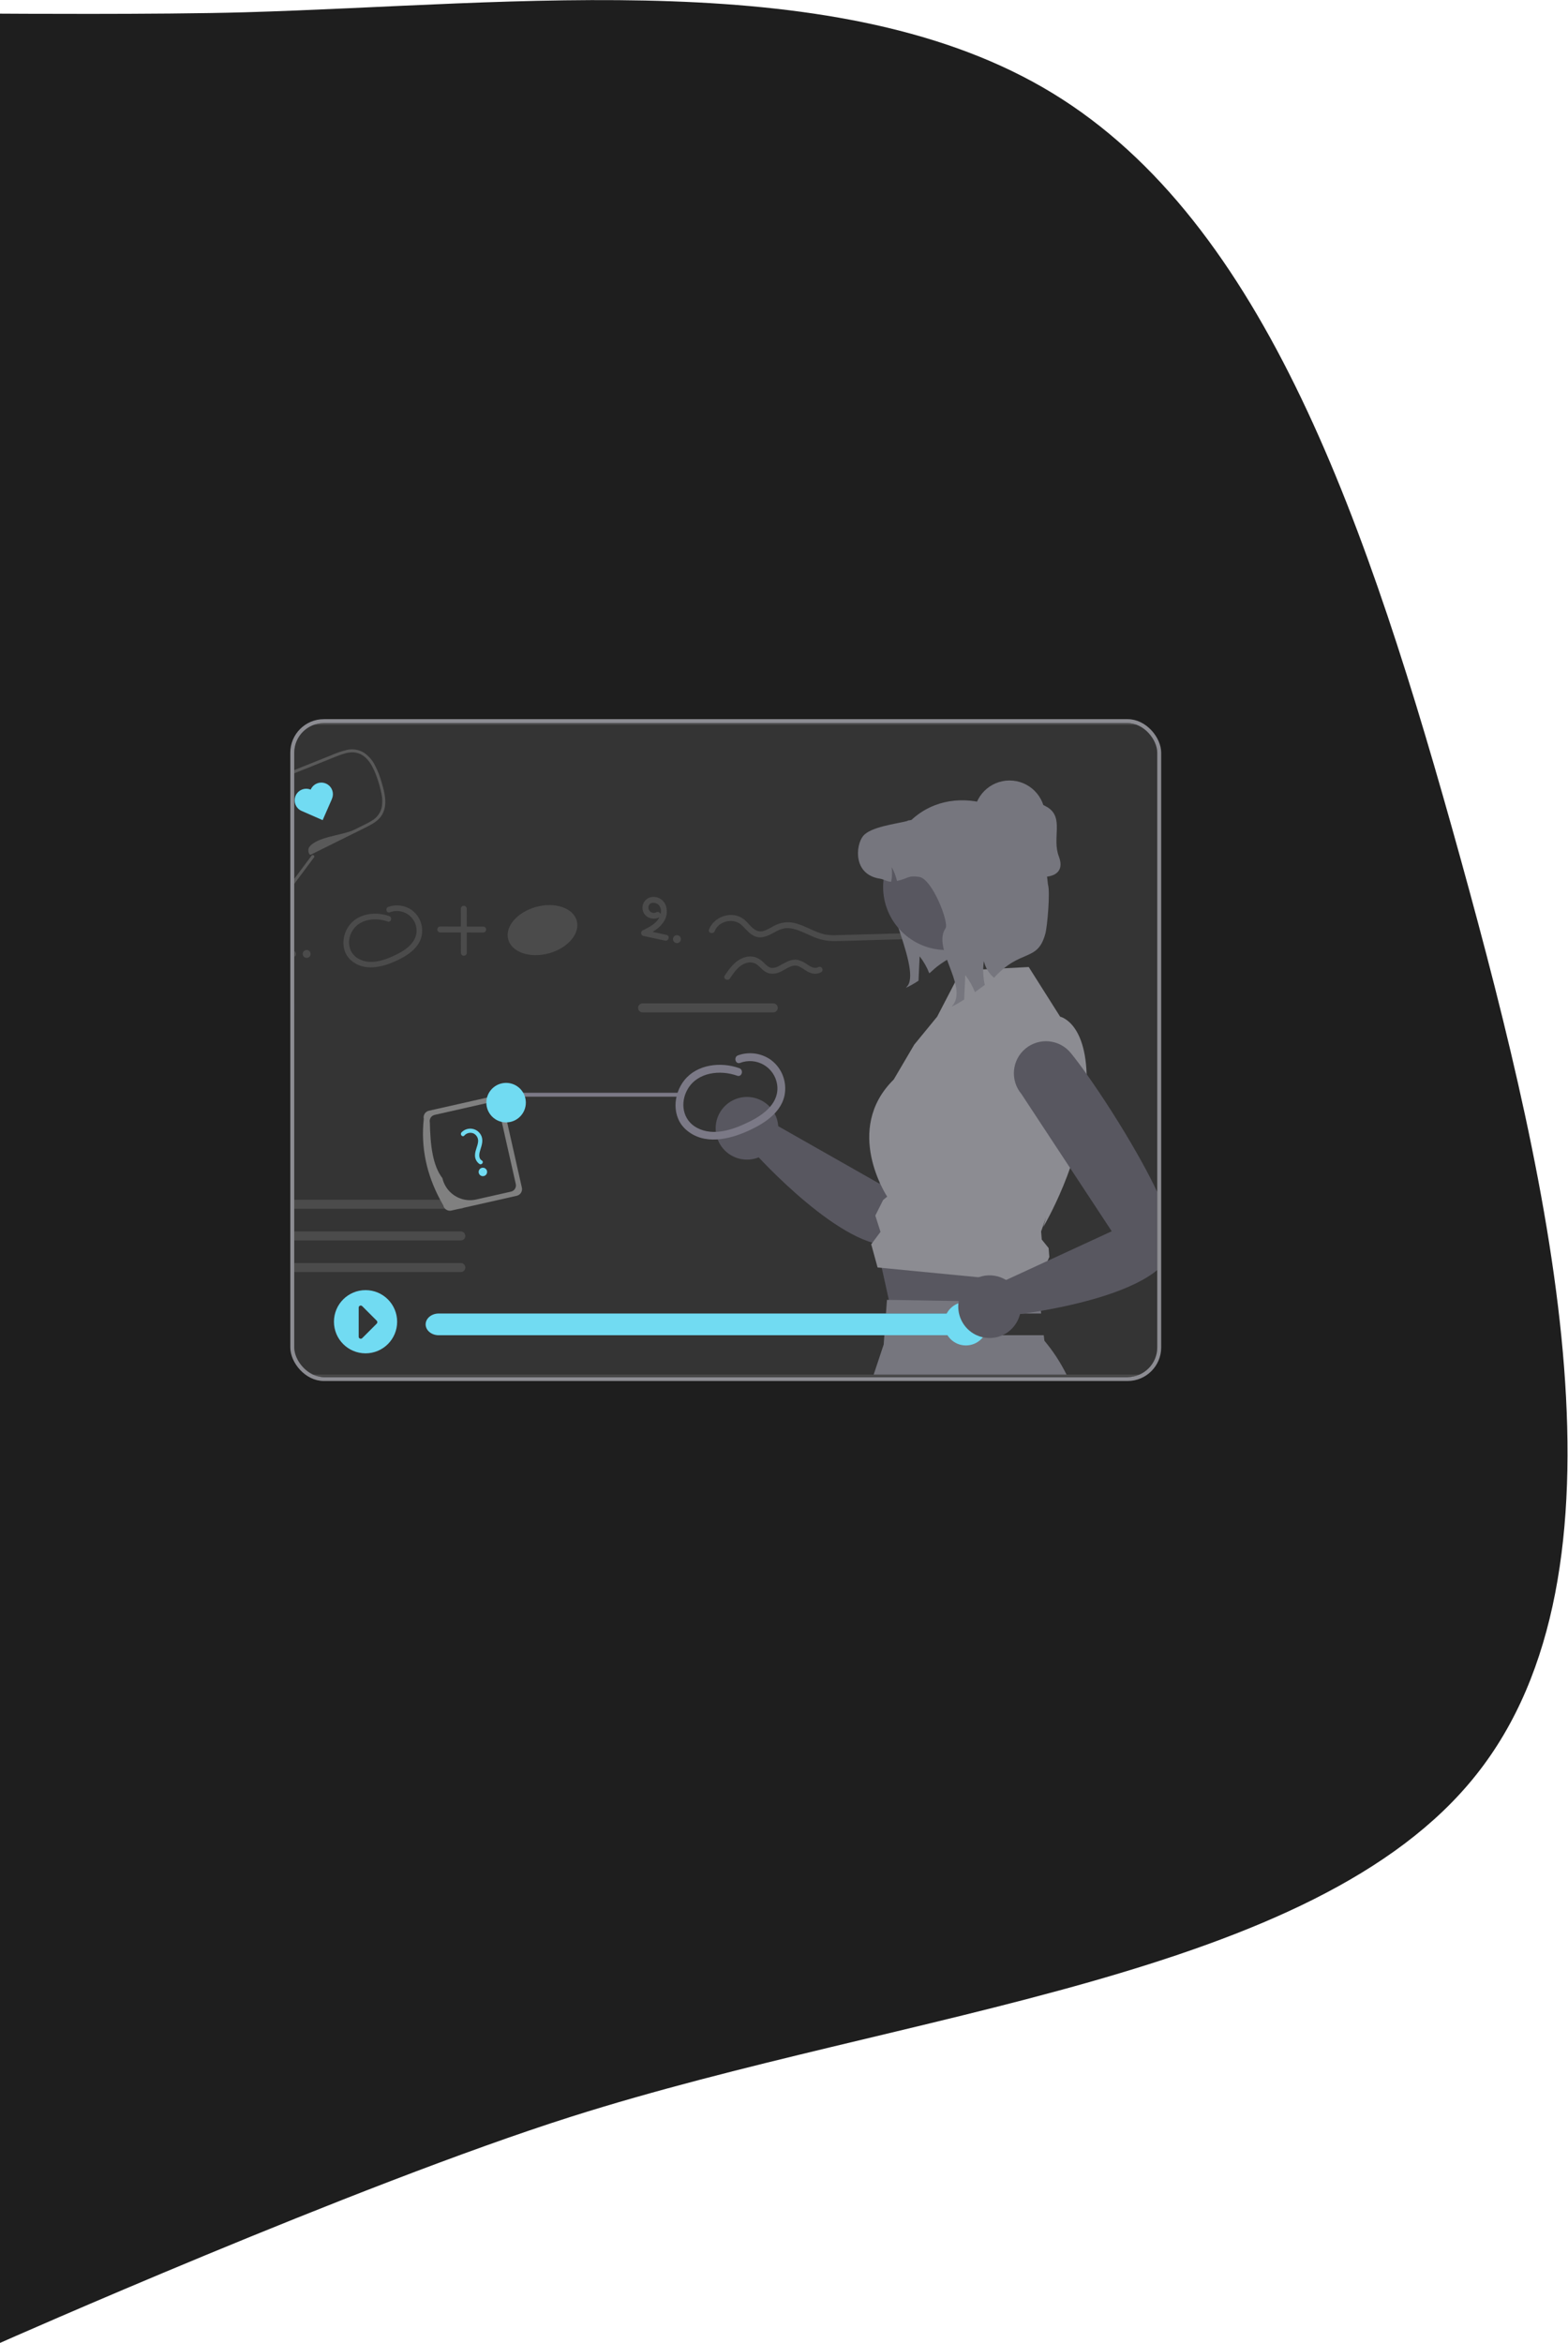 <svg width="794" height="1186" viewBox="0 0 794 1186" fill="none" xmlns="http://www.w3.org/2000/svg">
<path d="M-0 6.908C-0 6.908 80.404 7.468 124.021 6.217C262.092 2.257 425.593 -18.313 533.044 47.198C640.495 112.71 692.375 264.078 739.65 434.807C786.812 605.297 829.481 795.384 747.525 898.302C665.682 1001.46 459.214 1017.44 289.231 1071.37C180.701 1105.8 -5.99053e-05 1185.88 -5.99053e-05 1185.88L-0 6.908Z" fill="#1E1E1E"/>
<g clip-path="url(#clip0_47_782)">
<path d="M586.245 642.65V696.25H148.755V366.34H586.245V642.65Z" fill="#343434"/>
<path d="M148.755 695.75V696.75H586.245V695.75H148.755ZM148.755 365.84V366.84H586.245V365.84H148.755Z" fill="#4B4B4B"/>
<path d="M233.345 639.28H148.755V643.85H233.345C233.951 643.85 234.532 643.609 234.961 643.181C235.389 642.752 235.63 642.171 235.63 641.565C235.63 640.959 235.389 640.378 234.961 639.949C234.532 639.521 233.951 639.28 233.345 639.28Z" fill="#4B4B4B"/>
<path d="M233.345 623.28H148.755V627.85H233.345C233.951 627.85 234.532 627.609 234.961 627.181C235.389 626.752 235.63 626.171 235.63 625.565C235.63 624.959 235.389 624.378 234.961 623.949C234.532 623.521 233.951 623.28 233.345 623.28Z" fill="#4B4B4B"/>
<path d="M234.025 607.38C233.917 607.349 233.807 607.326 233.695 607.31C233.58 607.29 233.462 607.28 233.345 607.28H148.755V611.85H233.345C233.883 611.847 234.403 611.656 234.815 611.31C235.128 611.046 235.363 610.702 235.498 610.315C235.633 609.929 235.661 609.513 235.58 609.112C235.5 608.71 235.313 608.338 235.039 608.034C234.766 607.729 234.415 607.503 234.025 607.38Z" fill="#4B4B4B"/>
<path d="M264.265 601.15L256.815 568.09L254.385 557.32C254.184 556.432 253.637 555.66 252.867 555.174C252.096 554.688 251.164 554.528 250.275 554.73L246.605 555.56L217.175 562.2C216.736 562.299 216.32 562.484 215.952 562.743C215.584 563.003 215.271 563.333 215.031 563.713C214.79 564.094 214.627 564.519 214.55 564.962C214.474 565.406 214.486 565.861 214.585 566.3C213.005 581.01 216.125 594.58 222.895 607.28C223.395 608.23 223.925 609.18 224.475 610.13C224.621 610.787 224.958 611.386 225.445 611.85C225.855 612.241 226.355 612.526 226.901 612.678C227.447 612.829 228.022 612.844 228.575 612.72L232.435 611.85L234.815 611.31L261.675 605.25C262.562 605.05 263.333 604.505 263.819 603.736C264.305 602.967 264.465 602.037 264.265 601.15Z" fill="#808080"/>
<path d="M261.185 599.31L254.085 567.86L252.385 560.31C252.198 559.479 251.688 558.756 250.968 558.3C250.248 557.845 249.377 557.693 248.545 557.88L246.285 558.39L220.095 564.3C219.264 564.487 218.541 564.997 218.085 565.717C217.63 566.437 217.479 567.309 217.665 568.14C217.895 579.59 219.095 589.98 224.025 596.32C224.586 598.786 225.79 601.059 227.515 602.909C229.24 604.759 231.424 606.118 233.845 606.85C233.905 606.87 233.955 606.89 234.015 606.91C234.055 606.92 234.105 606.94 234.145 606.95C236.424 607.591 238.827 607.653 241.135 607.13L258.755 603.15C259.586 602.963 260.309 602.453 260.765 601.733C261.221 601.013 261.372 600.141 261.185 599.31Z" fill="#343434"/>
<path d="M235.093 574.786C235.672 574.118 236.452 573.655 237.317 573.466C238.181 573.278 239.084 573.374 239.889 573.741C240.694 574.168 241.339 574.846 241.726 575.671C242.113 576.496 242.222 577.425 242.036 578.318C241.724 580.381 240.646 582.259 240.548 584.371C240.46 585.296 240.622 586.228 241.016 587.07C241.41 587.912 242.023 588.632 242.79 589.157C243.964 589.871 245.173 588.104 243.993 587.387C242.051 586.207 242.704 583.614 243.267 581.845C243.97 579.637 244.703 577.385 243.833 575.11C243.448 574.157 242.83 573.316 242.036 572.664C241.242 572.011 240.296 571.569 239.287 571.376C238.277 571.183 237.236 571.247 236.257 571.561C235.279 571.875 234.394 572.429 233.685 573.173C232.759 574.173 234.154 575.798 235.093 574.786Z" fill="#71DBF2"/>
<path d="M244.52 595.326C245.702 595.326 246.661 594.367 246.661 593.185C246.661 592.003 245.702 591.045 244.52 591.045C243.338 591.045 242.38 592.003 242.38 593.185C242.38 594.367 243.338 595.326 244.52 595.326Z" fill="#71DBF2"/>
<path d="M499.737 511.835C497.572 510.425 495.102 509.552 492.533 509.287C489.963 509.023 487.367 509.375 484.96 510.315C482.554 511.254 480.406 512.754 478.695 514.69C476.985 516.626 475.76 518.942 475.124 521.445L445.315 599.115L394.077 570.026C393.852 566.682 392.574 563.496 390.426 560.923C388.278 558.351 385.371 556.525 382.121 555.707C378.871 554.89 375.446 555.122 372.337 556.371C369.227 557.621 366.593 559.823 364.812 562.661C363.031 565.5 362.195 568.83 362.424 572.173C362.653 575.517 363.935 578.702 366.085 581.272C368.236 583.842 371.146 585.664 374.396 586.478C377.647 587.293 381.072 587.056 384.18 585.803C394.971 597.32 441.75 644.536 461.117 626.088C477.395 610.581 500.887 550.481 506.542 529.727C507.448 526.409 507.277 522.888 506.054 519.673C504.831 516.458 502.619 513.713 499.737 511.835Z" fill="#585760"/>
<path d="M443.764 629.342L453.17 671.859L521.955 678.081L528.277 641.06L443.764 629.342Z" fill="#585760"/>
<path d="M540.06 695.752H442.41L447.48 680.521L449.14 657.922L450.09 657.942L525.19 659.192L526.55 659.211L528.86 678.612C533.264 683.857 537.024 689.612 540.06 695.752Z" fill="#76767E"/>
<path d="M486.695 491.23L520.933 489.467L536.835 514.595C536.835 514.595 552.179 517.742 550.105 553C548.031 588.258 528.277 621.052 528.277 621.052L529.745 616.021L527.196 623.303L527.523 627.393L531 631.723L531.358 636.202L528.277 643.288L532.467 650.073L444.39 641.54L441.169 629.807L445.868 623.507L443.243 615.289L447.189 607.385L449.246 605.67C449.246 605.67 426.739 571.856 452.576 546.388L462.946 528.759L474.549 514.603L486.695 491.23Z" fill="#8C8C92"/>
<path d="M374.342 540.656C365.081 537.347 353.086 538.638 346.586 546.703C340.764 553.928 340.066 565.431 347.473 571.878C356.491 579.726 368.98 576.839 378.826 572.411C387.835 568.359 397.753 561.827 397.613 550.74C397.592 547.891 396.892 545.088 395.572 542.563C394.251 540.037 392.348 537.863 390.02 536.22C387.657 534.623 384.952 533.605 382.122 533.246C379.293 532.888 376.419 533.201 373.733 534.159C371.355 535.027 372.382 538.861 374.787 537.983C376.724 537.246 378.8 536.951 380.865 537.118C382.93 537.285 384.932 537.911 386.725 538.949C388.518 539.987 390.057 541.412 391.23 543.121C392.402 544.829 393.179 546.777 393.504 548.823C394.895 558.028 387.031 563.989 379.722 567.621C371.704 571.606 361.499 575.418 352.915 570.84C345.572 566.925 344.229 557.994 348.3 551.135C353.347 542.632 364.709 541.415 373.288 544.48C375.696 545.34 376.732 541.509 374.342 540.656Z" fill="#7B7986"/>
<path d="M197.074 463.682C190.422 461.305 181.807 462.232 177.138 468.026C172.957 473.215 172.455 481.476 177.776 486.107C184.252 491.744 193.223 489.67 200.294 486.49C206.766 483.58 213.889 478.888 213.789 470.925C213.773 468.879 213.271 466.865 212.322 465.052C211.374 463.238 210.007 461.676 208.334 460.496C206.637 459.349 204.694 458.618 202.662 458.36C200.63 458.103 198.566 458.328 196.636 459.015C194.929 459.64 195.666 462.393 197.394 461.762C198.785 461.233 200.276 461.021 201.759 461.141C203.242 461.261 204.68 461.71 205.968 462.456C207.256 463.202 208.361 464.225 209.203 465.452C210.046 466.679 210.604 468.078 210.837 469.548C211.836 476.159 206.188 480.441 200.938 483.05C195.179 485.911 187.849 488.65 181.684 485.362C176.41 482.549 175.446 476.135 178.37 471.209C181.995 465.101 190.155 464.227 196.317 466.428C198.046 467.046 198.791 464.295 197.074 463.682Z" fill="#4B4B4B"/>
<path d="M277.911 482.545C287.495 479.938 293.833 472.56 292.066 466.065C290.3 459.57 281.098 456.419 271.513 459.026C261.929 461.633 255.591 469.011 257.358 475.506C259.124 482.001 268.326 485.152 277.911 482.545Z" fill="#4B4B4B"/>
<path d="M233.347 459.901L233.382 482.295C233.396 482.683 233.56 483.052 233.839 483.322C234.119 483.592 234.493 483.744 234.882 483.744C235.271 483.744 235.645 483.592 235.925 483.322C236.205 483.052 236.369 482.683 236.382 482.295L236.347 459.901C236.333 459.512 236.17 459.144 235.89 458.873C235.61 458.603 235.236 458.452 234.847 458.452C234.458 458.452 234.084 458.603 233.804 458.873C233.524 459.144 233.36 459.512 233.347 459.901Z" fill="#4B4B4B"/>
<path d="M222.884 471.947L244.711 472C245.1 471.987 245.468 471.823 245.739 471.543C246.009 471.263 246.16 470.889 246.16 470.5C246.16 470.111 246.009 469.737 245.739 469.458C245.468 469.178 245.1 469.014 244.711 469L222.884 468.947C222.496 468.96 222.127 469.124 221.857 469.404C221.587 469.684 221.436 470.058 221.436 470.447C221.436 470.836 221.587 471.21 221.857 471.49C222.127 471.769 222.496 471.933 222.884 471.947Z" fill="#4B4B4B"/>
<path d="M149.925 482.87C149.952 483.209 149.845 483.545 149.626 483.805C149.407 484.066 149.094 484.229 148.755 484.26V481.32C149.1 481.402 149.405 481.602 149.619 481.885C149.832 482.168 149.94 482.516 149.925 482.87Z" fill="#4B4B4B"/>
<path d="M155.29 484.842C156.394 484.842 157.29 483.946 157.29 482.842C157.29 481.737 156.394 480.842 155.29 480.842C154.185 480.842 153.29 481.737 153.29 482.842C153.29 483.946 154.185 484.842 155.29 484.842Z" fill="#4B4B4B"/>
<path d="M222.145 664.84C218.505 664.84 215.535 667.31 215.535 670.34C215.535 673.37 218.505 675.84 222.145 675.84H586.245V664.84H222.145Z" fill="#343434"/>
<path d="M499.105 664.84V675.84H222.145C218.505 675.84 215.535 673.37 215.535 670.34C215.535 667.31 218.505 664.84 222.145 664.84H499.105Z" fill="#71DBF2"/>
<path d="M489.105 681C495.18 681 500.105 676.075 500.105 670C500.105 663.925 495.18 659 489.105 659C483.03 659 478.105 663.925 478.105 670C478.105 676.075 483.03 681 489.105 681Z" fill="#71DBF2"/>
<path d="M209.555 507.69H148.755V512.27H209.555C210.162 512.27 210.745 512.029 211.174 511.599C211.604 511.17 211.845 510.587 211.845 509.98C211.845 509.373 211.604 508.79 211.174 508.361C210.745 507.931 210.162 507.69 209.555 507.69Z" fill="#343434"/>
<path d="M361.919 471.27C363.903 466.173 371.246 464.494 375.309 468.034C377.734 470.148 379.542 473.05 382.747 474.087C386.207 475.206 389.49 473.358 392.445 471.757C393.967 470.822 395.646 470.172 397.401 469.839C398.99 469.663 400.597 469.8 402.133 470.243C405.545 471.141 408.678 472.856 411.921 474.205C415.408 475.688 419.168 476.417 422.956 476.345C427.462 476.277 431.969 476.099 436.474 475.972C441.519 475.83 446.565 475.688 451.61 475.547C456.584 475.52 461.548 475.095 466.454 474.275C468.348 473.914 467.546 471.022 465.656 471.382C461.171 472.127 456.633 472.511 452.086 472.533C447.461 472.666 442.837 472.796 438.212 472.923C433.508 473.055 428.804 473.198 424.099 473.32C422.004 473.453 419.901 473.343 417.832 472.991C416.078 472.595 414.366 472.033 412.719 471.312C409.37 469.907 406.126 468.124 402.576 467.261C399.193 466.395 395.611 466.783 392.492 468.353C389.632 469.749 386.111 472.637 382.815 470.877C379.951 469.349 378.379 466.153 375.546 464.524C369.616 461.115 361.467 464.202 359.027 470.472C358.326 472.273 361.226 473.053 361.919 471.27Z" fill="#4B4B4B"/>
<path d="M369.61 495.255C371.738 492.104 374.134 488.482 378.018 487.41C378.858 487.141 379.747 487.059 380.622 487.172C381.497 487.285 382.337 487.589 383.081 488.062C384.458 488.989 385.509 490.34 386.827 491.349C389.607 493.476 392.68 493.146 395.67 491.674C398.198 490.431 401.046 487.974 404.043 488.958C406.136 489.646 407.768 491.327 409.794 492.183C410.731 492.649 411.766 492.885 412.812 492.871C413.858 492.857 414.886 492.594 415.81 492.102C416.139 491.895 416.374 491.567 416.466 491.189C416.559 490.811 416.5 490.412 416.304 490.076C416.108 489.74 415.788 489.493 415.414 489.388C415.039 489.283 414.638 489.327 414.295 489.512C412.566 490.524 410.546 489.329 409.067 488.371C407.528 487.181 405.761 486.319 403.875 485.839C400.527 485.273 397.682 487.213 394.871 488.715C393.639 489.535 392.183 489.956 390.703 489.921C389.067 489.701 387.879 488.334 386.751 487.261C385.55 485.99 384.059 485.029 382.406 484.46C380.509 483.953 378.504 484.035 376.655 484.695C372.252 486.203 369.517 490.043 367.02 493.741C365.937 495.345 368.535 496.848 369.61 495.255Z" fill="#4B4B4B"/>
<path d="M332.321 461.742C331.837 461.997 331.288 462.1 330.745 462.038C330.201 461.976 329.689 461.751 329.276 461.393C328.863 461.035 328.567 460.56 328.428 460.031C328.289 459.502 328.313 458.944 328.496 458.429C329.369 456.219 332.544 456.73 333.747 458.284C335.463 460.502 334.67 463.577 333.098 465.616C331.151 468.142 328.153 469.577 325.367 470.966C325.118 471.119 324.918 471.341 324.793 471.605C324.667 471.869 324.62 472.163 324.658 472.453C324.696 472.743 324.817 473.015 325.006 473.238C325.195 473.461 325.445 473.624 325.725 473.708L336.741 476.099C338.624 476.507 339.428 473.616 337.539 473.206L326.522 470.815L326.881 473.557C330.013 471.995 333.204 470.323 335.398 467.508C336.443 466.287 337.158 464.819 337.476 463.243C337.795 461.668 337.706 460.037 337.218 458.506C336.742 457.06 335.781 455.823 334.497 455.004C333.214 454.186 331.687 453.836 330.175 454.013C329.419 454.101 328.69 454.344 328.034 454.729C327.378 455.114 326.809 455.631 326.364 456.248C325.919 456.865 325.608 457.568 325.45 458.312C325.292 459.056 325.291 459.825 325.447 460.57C326.184 464.404 330.532 465.986 333.835 464.333C335.562 463.469 334.044 460.88 332.321 461.742Z" fill="#4B4B4B"/>
<path d="M342.79 477.342C343.894 477.342 344.79 476.446 344.79 475.342C344.79 474.237 343.894 473.342 342.79 473.342C341.685 473.342 340.79 474.237 340.79 475.342C340.79 476.446 341.685 477.342 342.79 477.342Z" fill="#4B4B4B"/>
<path d="M391.555 507.86H325.405C324.799 507.86 324.218 508.101 323.789 508.529C323.361 508.958 323.12 509.539 323.12 510.145C323.12 510.751 323.361 511.332 323.789 511.761C324.218 512.189 324.799 512.43 325.405 512.43H391.555C392.161 512.43 392.742 512.189 393.171 511.761C393.599 511.332 393.84 510.751 393.84 510.145C393.84 509.539 393.599 508.958 393.171 508.529C392.742 508.101 392.161 507.86 391.555 507.86Z" fill="#4B4B4B"/>
<path d="M343.357 555.104H261.924C261.659 555.104 261.405 554.999 261.217 554.811C261.03 554.623 260.924 554.369 260.924 554.104C260.924 553.839 261.03 553.584 261.217 553.397C261.405 553.209 261.659 553.104 261.924 553.104H343.357C343.623 553.104 343.877 553.209 344.065 553.397C344.252 553.584 344.357 553.839 344.357 554.104C344.357 554.369 344.252 554.623 344.065 554.811C343.877 554.999 343.623 555.104 343.357 555.104Z" fill="#7B7986"/>
<path d="M256.273 568.104C261.796 568.104 266.273 563.627 266.273 558.104C266.273 552.581 261.796 548.104 256.273 548.104C250.75 548.104 246.273 552.581 246.273 558.104C246.273 563.627 250.75 568.104 256.273 568.104Z" fill="#71DBF2"/>
<path d="M192.405 412.66C190.605 415.23 187.675 416.72 184.855 418.12C175.595 422.72 166.332 427.317 157.065 431.91L157.565 432.51L157.915 432.94L158.405 433.52C155.855 436.94 153.305 440.357 150.755 443.77C150.085 444.66 149.425 445.56 148.755 446.45V390.71C149.425 390.44 150.085 390.17 150.755 389.91C157.125 387.35 163.492 384.797 169.855 382.25C173.165 380.93 176.685 379.58 180.185 380.19C187.235 381.41 190.515 389.44 192.555 396.3C194.165 401.72 195.645 408.02 192.405 412.66Z" fill="#343434"/>
<path d="M159.015 433.97C156.265 437.66 153.512 441.353 150.755 445.05C150.085 445.94 149.425 446.84 148.755 447.73V445.18C149.425 444.29 150.095 443.39 150.755 442.5C153.105 439.36 155.448 436.22 157.785 433.08C157.823 433.029 157.867 432.982 157.915 432.94C158.535 432.42 159.565 433.23 159.015 433.97Z" fill="#595959"/>
<path d="M193.615 412.14C192.075 414.94 189.335 416.67 186.575 418.1C183.425 419.73 180.215 421.27 177.035 422.85C170.535 426.07 164.045 429.29 157.565 432.51C157.505 432.54 157.435 432.57 157.375 432.6C156.495 433.04 155.595 430.2 156.565 428.83C160.415 423.39 173.485 422.92 179.585 419.89C181.125 419.12 182.665 418.36 184.215 417.59C185.634 416.928 187.013 416.184 188.345 415.36C190.752 413.952 192.509 411.653 193.235 408.96C193.734 406.435 193.676 403.831 193.065 401.33C192.505 398.62 191.753 395.953 190.815 393.35C189.055 388.37 186.205 382.3 180.525 381.02C177.845 380.42 175.105 381.11 172.585 382.01C169.645 383.07 166.755 384.31 163.855 385.47C159.485 387.22 155.118 388.97 150.755 390.72C150.085 390.99 149.425 391.25 148.755 391.52V389.89C149.425 389.62 150.085 389.35 150.755 389.08C156.315 386.86 161.878 384.633 167.445 382.4C170.185 381.142 173.046 380.171 175.985 379.5C178.79 378.952 181.699 379.446 184.165 380.89C186.629 382.533 188.613 384.8 189.915 387.46C191.342 390.239 192.478 393.158 193.305 396.17C194.805 401.23 196.325 407.21 193.615 412.14Z" fill="#595959"/>
<path d="M157.348 399.622C157.339 399.64 157.332 399.659 157.324 399.678C155.908 399.088 154.316 399.078 152.892 399.65C151.468 400.221 150.325 401.329 149.709 402.734C149.091 404.145 149.054 405.742 149.605 407.18C150.156 408.618 151.251 409.781 152.653 410.417L152.652 410.419L152.724 410.451L163.383 415.121L168.085 404.39L168.054 404.376C168.062 404.358 168.071 404.341 168.079 404.323C168.702 402.9 168.735 401.288 168.17 399.841C167.604 398.393 166.487 397.23 165.064 396.607C164.359 396.298 163.601 396.131 162.832 396.116C162.063 396.1 161.298 396.236 160.581 396.516C159.865 396.796 159.21 397.214 158.656 397.747C158.101 398.28 157.656 398.917 157.348 399.622Z" fill="#71DBF2"/>
<path d="M586.245 603.81C585.605 602.45 584.945 601.07 584.245 599.68C581.735 594.61 578.885 589.31 575.855 583.99C567.525 569.29 557.855 554.39 550.245 543.67V543.66C547.175 539.33 544.435 535.7 542.255 533.02C540.903 531.355 539.234 529.974 537.345 528.957C535.456 527.94 533.385 527.307 531.25 527.095C529.115 526.883 526.959 527.096 524.907 527.721C522.855 528.347 520.947 529.373 519.294 530.74C517.641 532.107 516.274 533.787 515.274 535.685C514.273 537.583 513.659 539.66 513.466 541.797C513.272 543.933 513.504 546.087 514.148 548.133C514.791 550.18 515.834 552.079 517.215 553.72L541.885 591.19L553.495 608.83L562.955 623.21L530.495 638.18L525.185 640.63L509.535 647.85L509.445 647.89C509.415 647.87 509.375 647.85 509.345 647.83C508.574 647.359 507.764 646.955 506.925 646.62C504.856 645.803 502.638 645.432 500.415 645.53C498.771 645.598 497.147 645.926 495.605 646.5C493.02 647.454 490.729 649.066 488.956 651.175C487.183 653.285 485.99 655.819 485.495 658.53C485.425 658.85 485.385 659.18 485.345 659.52C485.337 659.57 485.334 659.62 485.335 659.67H485.325C484.986 662.881 485.63 666.119 487.173 668.955C488.716 671.791 491.085 674.091 493.965 675.55C494.165 675.65 494.365 675.75 494.575 675.84C495.574 676.296 496.621 676.642 497.695 676.87C499.037 677.164 500.412 677.282 501.785 677.22C503.062 677.164 504.328 676.956 505.555 676.6H505.565C506.268 676.393 506.956 676.139 507.625 675.84C509.819 674.843 511.758 673.361 513.296 671.505C514.834 669.65 515.931 667.471 516.505 665.13C517.145 665.05 517.865 664.95 518.655 664.84C520.275 664.61 522.195 664.32 524.365 663.97C525.225 663.83 526.125 663.68 527.055 663.52C543.315 660.72 569.885 654.76 584.245 644.22C584.945 643.7 585.615 643.18 586.245 642.65V603.81Z" fill="#585760"/>
<path d="M185.105 685C193.942 685 201.105 677.837 201.105 669C201.105 660.163 193.942 653 185.105 653C176.268 653 169.105 660.163 169.105 669C169.105 677.837 176.268 685 185.105 685Z" fill="#71DBF2"/>
<path d="M182.677 677.621C182.538 677.621 182.399 677.593 182.271 677.539C182.079 677.462 181.915 677.328 181.8 677.156C181.685 676.984 181.625 676.782 181.627 676.575V661.847C181.627 661.64 181.688 661.439 181.803 661.267C181.917 661.095 182.08 660.962 182.271 660.883C182.462 660.804 182.671 660.783 182.874 660.823C183.076 660.864 183.262 660.963 183.408 661.109L190.772 668.473C190.968 668.669 191.077 668.934 191.077 669.211C191.077 669.487 190.968 669.753 190.772 669.949L183.408 677.313C183.313 677.41 183.199 677.487 183.073 677.54C182.948 677.593 182.813 677.621 182.677 677.621Z" fill="#343434"/>
<path d="M511.203 431.047C521.144 431.047 529.203 422.988 529.203 413.047C529.203 403.106 521.144 395.047 511.203 395.047C501.262 395.047 493.203 403.106 493.203 413.047C493.203 422.988 501.262 431.047 511.203 431.047Z" fill="#76767E"/>
<path d="M511.35 439.123C502.755 434.127 500.398 422.722 505.688 414.305C506.946 412.304 508.586 410.57 510.514 409.202C512.442 407.834 514.62 406.86 516.925 406.334C519.23 405.809 521.615 405.742 523.945 406.138C526.276 406.535 528.505 407.386 530.507 408.644C538.923 413.934 532.604 424.182 536.168 433.462C541.21 446.59 522.94 445.861 511.35 439.123Z" fill="#76767E"/>
<path d="M469.556 433.552C468.93 435.01 449.642 434.854 448.759 436.152C441.948 446.174 466.5 488.813 459.689 498.848L458.74 499.979C460.962 498.955 463.097 497.75 465.122 496.378C465.304 492.271 465.486 488.15 465.681 484.043C467.721 486.653 469.368 489.547 470.569 492.635C472.155 491.517 473.455 489.445 480.252 485.369C483.004 482.346 486.176 479.734 489.672 477.615L469.556 433.552Z" fill="#76767E"/>
<path d="M479.117 480.839C496.749 480.839 511.042 466.545 511.042 448.914C511.042 431.282 496.749 416.989 479.117 416.989C461.486 416.989 447.192 431.282 447.192 448.914C447.192 466.545 461.486 480.839 479.117 480.839Z" fill="#585760"/>
<path d="M503.364 494.904C500.765 492.731 498.955 489.761 498.217 486.455C497.627 490.47 497.781 494.559 498.672 498.517C496.943 499.817 495.266 501.052 493.681 502.17C492.48 499.082 490.833 496.188 488.793 493.578C488.598 497.685 488.416 501.806 488.234 505.913C486.209 507.285 484.074 508.49 481.852 509.514L482.801 508.383C489.612 498.348 471.987 479.878 478.798 469.856C480.708 467.049 472.078 444.861 465.501 443.86C459.651 442.976 459.898 444.666 454.231 445.901C453.643 443.446 452.729 441.081 451.514 438.868C451.838 441.334 451.763 443.836 451.294 446.277C449.279 446.355 447.694 445.072 445.548 444.744C431.861 442.651 433.252 427.846 437.06 423.154C440.882 418.474 453.568 417.071 459.417 415.55C459.95 415.03 461.159 415.355 461.692 414.861C472.902 404.602 487.894 402.903 501.385 407.45C515.773 412.299 524.744 421.684 529.348 436.152L530.668 447.73C531.853 451.453 530.363 468.774 529.348 472.547C525.403 487.211 517.001 479.891 503.364 494.904Z" fill="#76767E"/>
</g>
<rect x="148" y="365" width="439" height="333" rx="16" stroke="#8C8C92" stroke-width="2"/>
<defs>
<clipPath id="clip0_47_782">
<rect x="149" y="366" width="437" height="331" rx="15" fill="white"/>
</clipPath>
</defs>
</svg>
